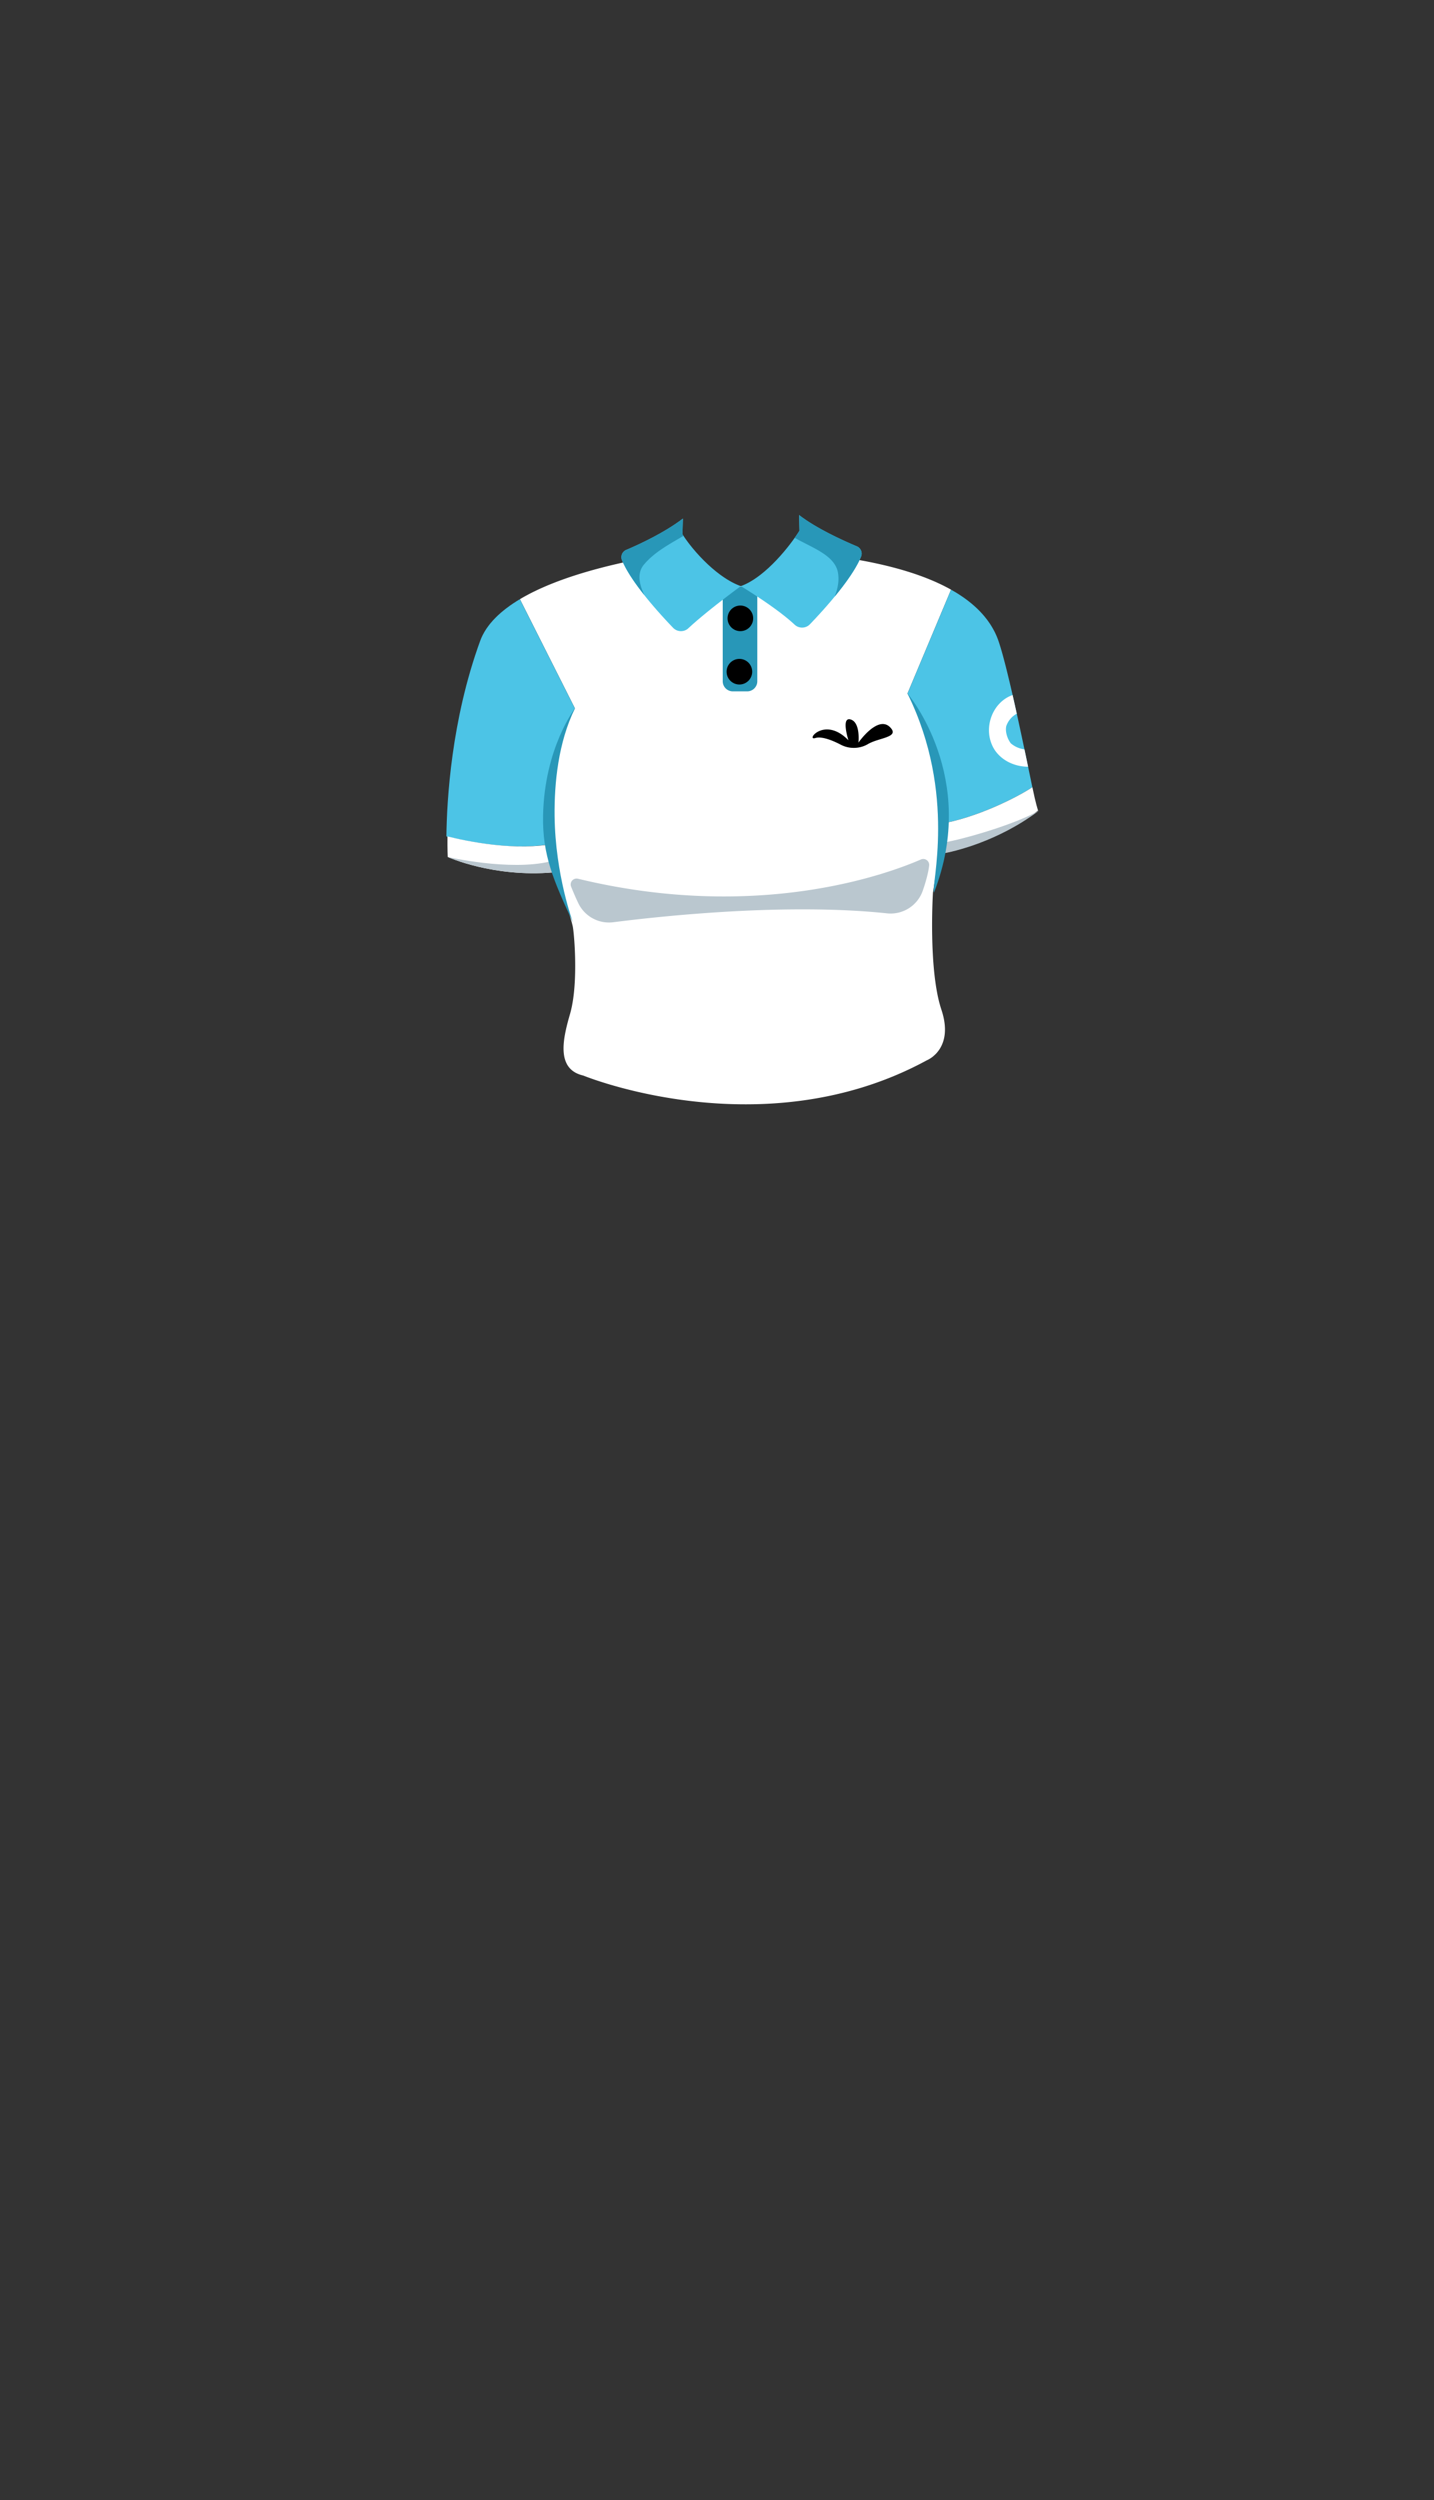 <svg xmlns="http://www.w3.org/2000/svg" width="1259.23" height="2194.12" viewBox="0 0 1259.23 2194.12"><rect x="0" y="0" width="1259.23" height="2194.12" fill="#333333" stroke="none"/><title>3_girl_shrit_3</title><g id="Layer_2" data-name="Layer 2"><g id="Layer_141" data-name="Layer 141"><g id="_3_girl_shrit_3" data-name="3_girl_shrit_3"><path d="M488.2,766.06l2.87.34c-2.3-11.44-3.68-26.4-3.68-26.4-1.42.31-2.87.58-4.33.84a209.27,209.27,0,0,0,14.79,54.61C494,783.32,489.3,769.33,488.2,766.06Z" fill="none"/><path d="M819.25,783.35l5.16-33-.75.4.92-27.48c1.6-.26,3.21-.57,4.82-.89a223.27,223.27,0,0,0-32.52-113.74l38.26-91.14c-20.45-11.46-48.1-20.4-83.65-26.51l-39.18-13.65-37.76,36-24.95,1.06-23.76.35-42.71-31.05-28.58,8.35c-18.24,4-64.55,13.9-98,33.81l48.31,95.84s-30.72,49.47-21.82,119.13c1.46-.26,2.91-.53,4.33-.84,0,0,1.38,15,3.68,26.4l-2.87-.34c1.1,3.27,5.81,17.26,9.65,29.39h0c2.51,7.93,4.65,15.07,5.17,17.9,1.41,7.77,4.94,50.83-2.36,76.24-5.92,20.63-13.17,48.7,11.53,54.35,0,0,157.77,64.94,301.77-13.41,0,0,24.35-9.53,12.7-44.47S819.25,783.35,819.25,783.35Z" fill="#fff"/><polygon points="497.85 795.45 497.85 795.45 497.85 795.45 497.85 795.45" fill="#ac3949"/><path d="M421.6,562.59C396.34,632,392.37,702,392,734.06c15.44,3.87,56.91,12.77,91,6.78-8.9-69.66,21.82-119.13,21.82-119.13l-48.31-95.84C440.27,535.58,427,547.66,421.6,562.59Z" fill="#4cc4e6"/><path d="M875.32,558.66c-6.75-16-19.93-29.8-40.18-41.15l-38.26,91.14A223.27,223.27,0,0,1,829.4,722.39c31.68-6.31,64.84-23.31,77.13-31.51C898.57,652.65,883.13,577.18,875.32,558.66Z" fill="#4cc4e6"/><path d="M823.66,750.76l.75-.4.14-.89s45.35-6.71,87-38.12c0,0-2-5.79-5-20.47-12.92,8.62-48.88,27-81.95,32.4Z" fill="#fff"/><path d="M485.71,765.65l3.41.41c-.15-.46-.24-.71-.24-.71Z" fill="none"/><path d="M488.32,740c-34.87,7.61-79.26-1.91-95.37-5.94-.12,11.45.23,18.06.23,18.06s40,18.14,92.53,13.53h0l3.17-.3s.09.25.24.71l2.87.34C489.69,755,488.32,740,488.32,740Z" fill="#fff"/><path d="M393.18,752.12s40,18.14,92.53,13.53c-1-3.16-1.88-6.36-2.71-9.58C447.47,764.65,393.18,752.12,393.18,752.12Z" fill="#bac7cf"/><path d="M827.61,739.67c-.13,4.15-.15,5.3,0,9.46,9.78-1.71,48.36-10.26,84.82-37.74C892.23,723.1,847.45,736.31,827.61,739.67Z" fill="#bac7cf"/><path d="M501.49,778.13c1.7,4.26,3.91,9.49,6.38,14.63a29.87,29.87,0,0,0,30.71,16.62c42.7-5.44,151.87-17.14,240.29-7.8a29.87,29.87,0,0,0,31.4-19.78c2.56-7.34,4.85-15.33,5.63-22.11a5.18,5.18,0,0,0-7.19-5.4c-28.93,12.62-143.39,55.07-301.17,16.91A5.18,5.18,0,0,0,501.49,778.13Z" fill="#bac7cf"/><path d="M504.88,621.71s-26.73,34.57-28,93.86c-.73,35,9.32,57.47,26.37,94.32h0S487.59,768.25,487,716C486.7,687.36,490.21,651.6,504.88,621.71Z" fill="#2897b8"/><path d="M796.88,608.65c43.71,88.45,20.3,169.71,23.29,174.7C859.7,682.06,796.88,608.65,796.88,608.65Z" fill="#2897b8"/><path d="M634.64,514.76H665V597.7a8.88,8.88,0,0,1-8.69,9.06H643.33a8.88,8.88,0,0,1-8.69-9.06Z" fill="#2897b8"/><circle cx="650.13" cy="542.68" r="11.24"/><circle cx="649.28" cy="589.51" r="11.24"/><path d="M599.65,455.12l-.36,13.76c9,14.3,30.31,38.06,51.24,45.53,0,0-29.53,21.54-46,36.92a9.6,9.6,0,0,1-13.48-.35c-12.09-12.59-37-39.88-44.89-59.37a6.94,6.94,0,0,1,3.73-9C561,478,584.22,467.08,599.65,455.12Z" fill="#4cc4e6"/><path d="M701.68,452l.35,13.76c-8.94,14.3-30.57,41.17-51.5,48.64,0,0,30.8,18.43,47.23,33.81a9.6,9.6,0,0,0,13.48-.35c12.1-12.59,37-39.88,44.89-59.37a6.94,6.94,0,0,0-3.72-9C741.38,474.84,717.11,464,701.68,452Z" fill="#4cc4e6"/><path d="M565.59,495.35c9.35-11.05,22.32-17.77,34.6-25.07-.31-.47-.61-.94-.9-1.4l.36-13.76c-15.43,12-38.7,22.83-49.73,27.46a6.94,6.94,0,0,0-3.73,9c3.78,9.28,11.4,20.33,19.65,30.72C561.31,512.75,559.11,503,565.59,495.35Z" fill="#2897b8"/><path d="M752.41,479.47c-11-4.63-35.3-15.49-50.73-27.46l.35,13.76c-1.17,1.88-2.57,4-4.16,6.23,14.76,8.53,34.08,14.81,37.72,29.35,1.59,7.33.33,14.86-2.69,22.3,9.57-11.61,18.91-24.54,23.23-35.15A6.94,6.94,0,0,0,752.41,479.47Z" fill="#2897b8"/><path d="M747.64,656.3a24.78,24.78,0,0,1-9.39-2.75c-5.74-3-16.17-7.72-22.31-5.83-8.79,2.71,8.12-19.63,29.1,2,0,0-6.76-21,2-18.27s6.77,20.3,6.77,20.3,16.92-24.36,27.75-13.54c9,9-9.74,9.12-19.34,14.8a24.55,24.55,0,0,1-14.61,3.26Z"/><path d="M887.59,652.35c-3-4-5-10-4-15a19.87,19.87,0,0,1,9.27-11c-1.23-5.54-2.46-11-3.68-16.37-18.42,6.47-27,30.89-15.59,48.4,6.54,9.52,17.67,14.43,29.2,14.54-1-4.86-2.09-10-3.2-15.27A22.76,22.76,0,0,1,887.59,652.35Z" fill="#fff"/><rect width="1259.23" height="2194.12" fill="none"/></g></g></g></svg>